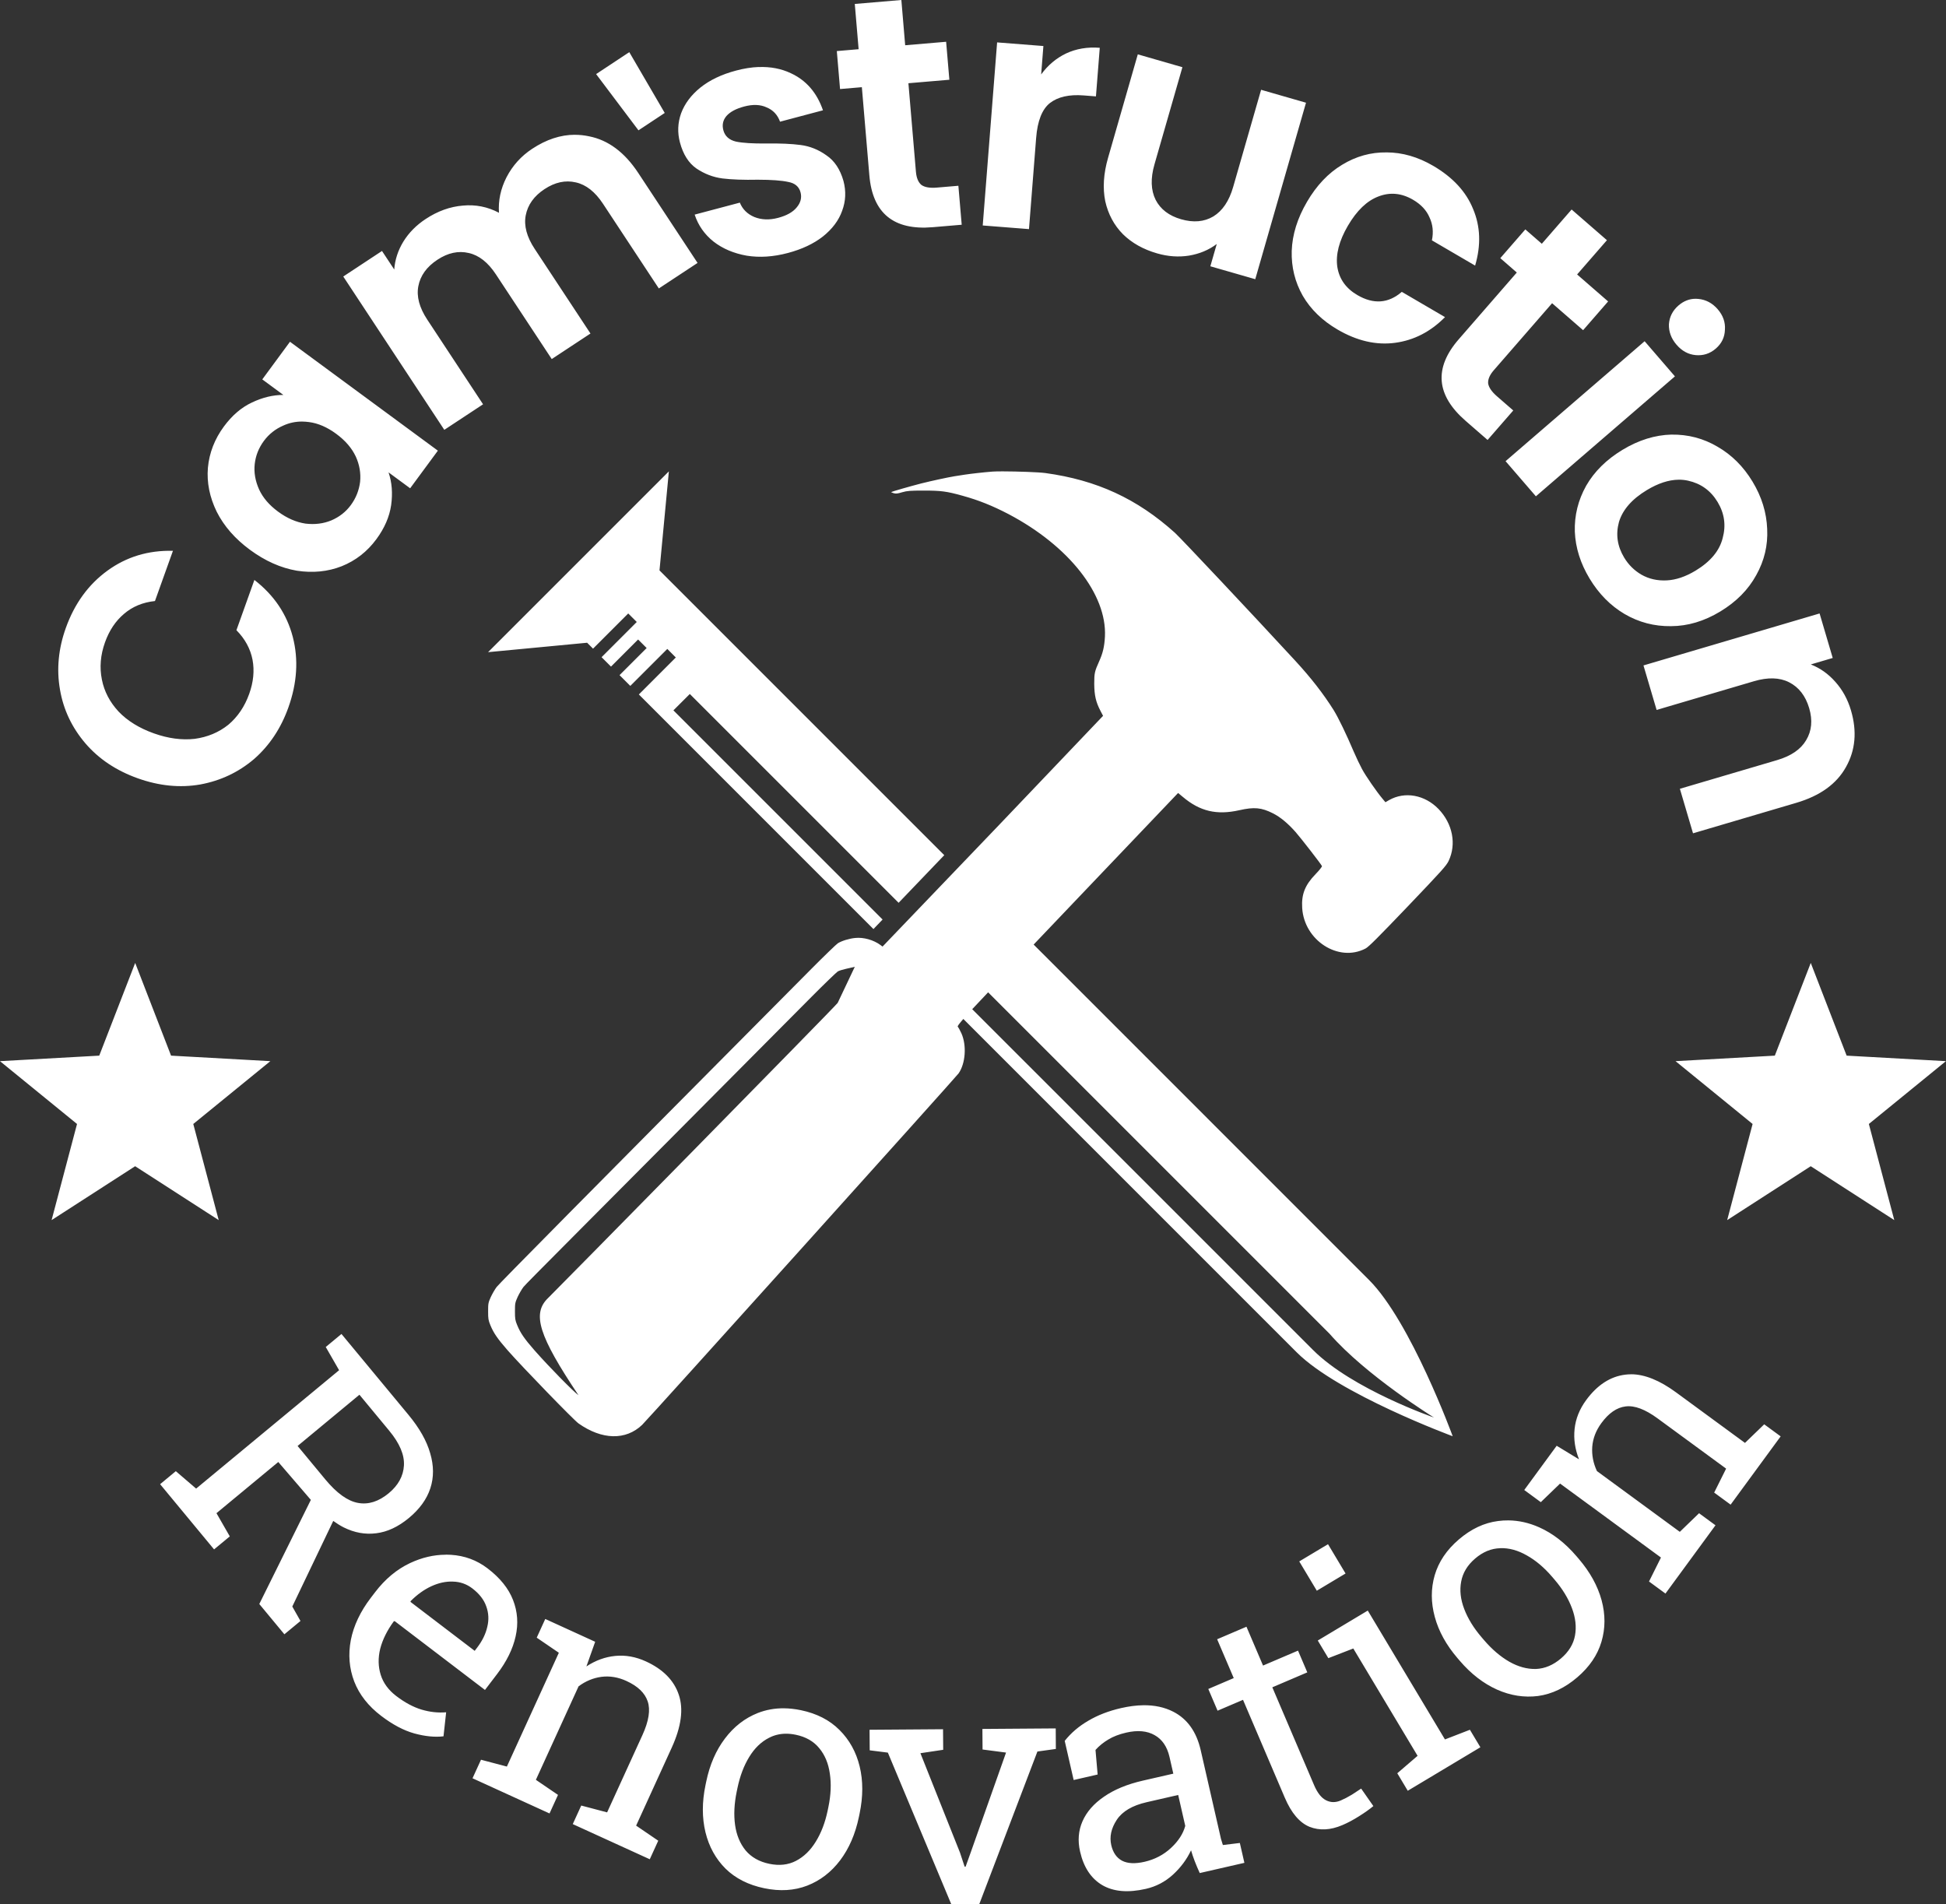 <?xml version="1.0" encoding="UTF-8" standalone="no"?>
<svg
   xmlns:dc="http://purl.org/dc/elements/1.1/"
   xmlns:cc="http://creativecommons.org/ns#"
   xmlns:rdf="http://www.w3.org/1999/02/22-rdf-syntax-ns#"
   xmlns:svg="http://www.w3.org/2000/svg"
   xmlns="http://www.w3.org/2000/svg"
   xmlns:sodipodi="http://sodipodi.sourceforge.net/DTD/sodipodi-0.dtd"
   xmlns:inkscape="http://www.inkscape.org/namespaces/inkscape"
   width="99.414mm"
   height="97.284mm"
   viewBox="0 0 99.414 97.284"
   version="1.1"
   id="svg8"
   sodipodi:docname="logo-circle-white.svg"
   inkscape:version="1.0.1 (c497b03c, 2020-09-10)">
  <rect x="0" y="0" width="99.414" height="97.284" fill="#333333" stroke="none"/>
  <defs
     id="defs2">
    <rect
       x="78.842"
       y="175.559"
       width="123.895"
       height="65.62"
       id="rect978" />
    <rect
       x="78.842"
       y="175.559"
       width="123.895"
       height="65.62"
       id="rect986" />
    <rect
       x="78.842"
       y="175.559"
       width="123.895"
       height="65.62"
       id="rect1038" />
    <rect
       x="78.842"
       y="175.559"
       width="123.895"
       height="65.62"
       id="rect1040" />
    <rect
       x="78.842"
       y="175.559"
       width="123.895"
       height="65.62"
       id="rect1103" />
    <rect
       x="78.842"
       y="175.559"
       width="123.895"
       height="65.62"
       id="rect1109" />
    <rect
       x="78.842"
       y="175.559"
       width="123.895"
       height="65.62"
       id="rect1196" />
  </defs>
  <sodipodi:namedview
     id="base"
     pagecolor="#ffffff"
     bordercolor="#666666"
     borderopacity="1.0"
     inkscape:pageopacity="0.0"
     inkscape:pageshadow="2"
     inkscape:zoom="0.68635104"
     inkscape:cx="97.244876"
     inkscape:cy="150.12882"
     inkscape:document-units="mm"
     inkscape:current-layer="layer1"
     inkscape:document-rotation="0"
     showgrid="false"
     showguides="true"
     inkscape:guide-bbox="true"
     inkscape:snap-bbox="true"
     inkscape:object-paths="true"
     inkscape:snap-intersection-paths="true"
     inkscape:bbox-paths="true"
     inkscape:bbox-nodes="true"
     inkscape:snap-bbox-edge-midpoints="true"
     inkscape:snap-bbox-midpoints="true"
     inkscape:snap-global="true"
     inkscape:window-width="1680"
     inkscape:window-height="1050"
     inkscape:window-x="0"
     inkscape:window-y="0"
     inkscape:window-maximized="0"
     fit-margin-top="0"
     fit-margin-left="0"
     fit-margin-right="0"
     fit-margin-bottom="0" />
  <g
     inkscape:label="Layer 1"
     inkscape:groupmode="layer"
     id="layer1"
     transform="translate(-289.987,-224.528)">
    <path
       id="path1233"
       style="font-style:normal;font-variant:normal;font-weight:normal;font-stretch:normal;font-size:16.933px;line-height:1.25;font-family:'Roboto Slab';-inkscape-font-specification:'Roboto Slab, @wght=400';font-variant-ligatures:normal;font-variant-caps:normal;font-variant-numeric:normal;font-variant-east-asian:normal;font-variation-settings:'wght' 400;letter-spacing:0.923px;white-space:pre;fill:#ffffff;fill-opacity:1;stroke:none;stroke-width:1"
       d="m 336.034,224.528 -2.379,0.202 0.196,2.312 -1.114,0.095 0.165,1.94 1.114,-0.095 0.383,4.505 c 0.165,1.935 1.242,2.817 3.233,2.648 l 1.485,-0.126 -0.17,-1.991 -1.097,0.093 c -0.36,0.031 -0.624,-0.015 -0.793,-0.136 -0.159,-0.134 -0.252,-0.358 -0.279,-0.673 l -0.384,-4.522 2.092,-0.178 -0.165,-1.94 -2.092,0.178 z m 4.892,2.166 -0.735,9.352 2.363,0.186 0.366,-4.659 c 0.068,-0.867 0.302,-1.46 0.701,-1.779 0.41,-0.319 0.986,-0.449 1.729,-0.391 l 0.625,0.049 0.195,-2.482 c -0.63,-0.05 -1.204,0.047 -1.721,0.289 -0.506,0.243 -0.931,0.601 -1.273,1.072 l 0.114,-1.452 z m -18.791,0.498 -1.695,1.121 2.164,2.873 1.342,-0.888 z m 25.978,0.112 -1.52,5.289 c -0.231,0.803 -0.279,1.541 -0.143,2.214 0.149,0.665 0.451,1.228 0.906,1.688 0.458,0.449 1.04,0.775 1.746,0.978 0.553,0.159 1.094,0.197 1.623,0.114 0.543,-0.091 1.017,-0.289 1.422,-0.595 l -0.328,1.139 2.295,0.66 2.592,-9.016 -2.294,-0.66 -1.427,4.964 c -0.206,0.716 -0.544,1.218 -1.014,1.506 -0.467,0.277 -1.016,0.325 -1.645,0.144 -0.618,-0.178 -1.052,-0.508 -1.301,-0.991 -0.246,-0.494 -0.266,-1.098 -0.06,-1.814 l 1.427,-4.963 z m -19.374,0.647 c -0.364,0.014 -0.748,0.075 -1.153,0.183 -0.731,0.194 -1.338,0.483 -1.82,0.868 -0.471,0.382 -0.799,0.819 -0.983,1.312 -0.174,0.49 -0.194,0.986 -0.061,1.488 0.162,0.611 0.444,1.056 0.845,1.335 0.412,0.276 0.854,0.445 1.326,0.507 0.483,0.059 1.085,0.08 1.805,0.065 0.701,9e-4 1.219,0.039 1.554,0.113 0.343,0.061 0.554,0.238 0.632,0.533 0.072,0.273 0.006,0.53 -0.198,0.771 -0.194,0.238 -0.509,0.415 -0.945,0.531 -0.447,0.119 -0.854,0.104 -1.221,-0.044 -0.355,-0.151 -0.601,-0.396 -0.737,-0.733 l -2.308,0.612 c 0.18,0.548 0.5,1.006 0.96,1.375 0.471,0.366 1.037,0.606 1.699,0.723 0.659,0.106 1.359,0.06 2.101,-0.137 0.72,-0.191 1.317,-0.472 1.791,-0.843 0.482,-0.385 0.81,-0.822 0.983,-1.312 0.185,-0.493 0.207,-1.001 0.068,-1.525 -0.17,-0.597 -0.461,-1.034 -0.873,-1.31 -0.404,-0.29 -0.842,-0.465 -1.314,-0.527 -0.472,-0.062 -1.057,-0.087 -1.755,-0.077 -0.687,0.007 -1.204,-0.025 -1.55,-0.097 -0.349,-0.083 -0.564,-0.277 -0.645,-0.582 -0.072,-0.273 -0.02,-0.514 0.158,-0.725 0.189,-0.214 0.49,-0.375 0.905,-0.485 0.447,-0.119 0.831,-0.104 1.15,0.045 0.328,0.135 0.556,0.378 0.684,0.73 l 2.193,-0.582 c -0.309,-0.899 -0.856,-1.531 -1.641,-1.894 -0.493,-0.234 -1.043,-0.339 -1.649,-0.315 z m -9.387,3.462 c -0.729,0.001 -1.454,0.24 -2.175,0.715 -0.566,0.373 -1.003,0.857 -1.313,1.454 -0.301,0.59 -0.429,1.196 -0.386,1.816 -0.581,-0.307 -1.195,-0.429 -1.844,-0.367 -0.655,0.053 -1.288,0.281 -1.901,0.685 -0.481,0.317 -0.862,0.703 -1.143,1.159 -0.272,0.449 -0.426,0.923 -0.463,1.421 l -0.625,-0.947 -1.979,1.305 5.162,7.833 1.98,-1.305 -2.851,-4.326 c -0.404,-0.613 -0.556,-1.181 -0.456,-1.707 0.103,-0.541 0.428,-0.992 0.975,-1.352 0.537,-0.354 1.07,-0.469 1.599,-0.344 0.522,0.115 0.985,0.479 1.389,1.092 l 2.852,4.326 1.979,-1.305 -2.852,-4.326 c -0.404,-0.613 -0.556,-1.182 -0.456,-1.707 0.103,-0.541 0.423,-0.989 0.96,-1.343 0.537,-0.354 1.07,-0.469 1.599,-0.344 0.522,0.115 0.985,0.479 1.389,1.092 l 2.852,4.326 1.979,-1.304 -3.029,-4.595 c -0.696,-1.056 -1.533,-1.68 -2.512,-1.873 -0.244,-0.052 -0.488,-0.078 -0.731,-0.077 z m 41.469,0.901 c -0.804,-0.012 -1.561,0.199 -2.272,0.633 -0.706,0.424 -1.304,1.056 -1.794,1.894 h 5e-4 c -0.49,0.838 -0.75,1.673 -0.779,2.506 -0.023,0.823 0.165,1.587 0.564,2.291 0.405,0.694 0.997,1.269 1.777,1.725 0.994,0.581 1.974,0.807 2.938,0.678 0.965,-0.129 1.815,-0.567 2.552,-1.313 l -2.208,-1.29 c -0.686,0.593 -1.444,0.647 -2.272,0.163 -0.585,-0.342 -0.925,-0.822 -1.022,-1.44 -0.09,-0.628 0.089,-1.328 0.539,-2.098 0.456,-0.78 0.977,-1.279 1.563,-1.499 0.592,-0.229 1.18,-0.173 1.765,0.168 0.409,0.239 0.691,0.541 0.844,0.905 0.169,0.36 0.209,0.75 0.121,1.169 l 2.208,1.29 c 0.306,-1.037 0.272,-1.999 -0.1,-2.883 -0.357,-0.888 -1.037,-1.626 -2.041,-2.213 -0.78,-0.456 -1.574,-0.685 -2.384,-0.687 z m 9.454,2.917 -1.522,1.75 -0.843,-0.734 -1.278,1.469 0.843,0.734 -2.967,3.411 c -1.274,1.465 -1.158,2.853 0.35,4.165 l 1.124,0.978 1.312,-1.507 -0.83,-0.722 c -0.273,-0.237 -0.424,-0.459 -0.454,-0.665 -0.014,-0.207 0.082,-0.43 0.289,-0.668 l 2.979,-3.424 1.584,1.378 1.278,-1.469 -1.584,-1.378 1.523,-1.75 z m 6.333,4.56 c -0.319,9.8e-4 -0.609,0.115 -0.871,0.341 -0.299,0.258 -0.463,0.578 -0.491,0.96 -0.012,0.383 0.118,0.733 0.391,1.049 0.273,0.316 0.596,0.493 0.97,0.528 0.39,0.037 0.734,-0.074 1.033,-0.332 0.299,-0.258 0.455,-0.579 0.467,-0.962 0.028,-0.382 -0.094,-0.731 -0.367,-1.047 -0.273,-0.316 -0.604,-0.493 -0.994,-0.53 -0.047,-0.004 -0.092,-0.007 -0.138,-0.007 z m -2.603,2.169 -7.104,6.127 1.549,1.795 7.103,-6.127 z m -69.204,0.027 -1.415,1.923 1.077,0.793 c -0.533,1.8e-4 -1.07,0.13 -1.612,0.39 -0.535,0.251 -1.01,0.659 -1.425,1.222 -0.475,0.645 -0.748,1.348 -0.818,2.11 -0.063,0.752 0.087,1.501 0.45,2.245 0.37,0.735 0.937,1.384 1.7,1.946 0.773,0.569 1.57,0.924 2.391,1.066 0.818,0.126 1.582,0.05 2.291,-0.227 0.715,-0.286 1.308,-0.748 1.776,-1.384 0.415,-0.564 0.666,-1.143 0.753,-1.737 0.085,-0.61 0.041,-1.169 -0.133,-1.675 l 1.104,0.813 1.416,-1.922 z m 0.628,4.077 c 0.113,9.8e-4 0.229,0.01 0.346,0.026 0.461,0.059 0.923,0.259 1.387,0.6 0.464,0.341 0.796,0.727 0.999,1.157 0.193,0.423 0.267,0.856 0.222,1.299 -0.055,0.436 -0.213,0.831 -0.474,1.186 -0.254,0.345 -0.586,0.606 -0.996,0.781 -0.403,0.166 -0.842,0.221 -1.319,0.164 -0.479,-0.072 -0.946,-0.276 -1.4,-0.611 -0.455,-0.335 -0.779,-0.714 -0.972,-1.136 -0.196,-0.439 -0.27,-0.871 -0.222,-1.299 0.048,-0.427 0.203,-0.818 0.464,-1.173 0.261,-0.355 0.596,-0.619 1.006,-0.794 0.3,-0.136 0.62,-0.203 0.96,-0.201 z m 69.947,0.665 c -0.844,0.022 -1.677,0.281 -2.498,0.777 -0.821,0.496 -1.441,1.108 -1.859,1.835 -0.412,0.737 -0.605,1.52 -0.58,2.348 0.035,0.823 0.287,1.621 0.753,2.394 0.473,0.783 1.068,1.386 1.785,1.81 0.733,0.428 1.524,0.635 2.374,0.623 0.856,-0.002 1.694,-0.252 2.516,-0.748 0.821,-0.496 1.435,-1.117 1.842,-1.863 0.412,-0.737 0.598,-1.521 0.557,-2.354 -0.032,-0.838 -0.28,-1.644 -0.747,-2.417 -0.467,-0.773 -1.064,-1.368 -1.791,-1.786 -0.718,-0.424 -1.501,-0.63 -2.351,-0.618 z m -51.219,1.879 -9.236,9.236 5.06,-0.481 0.302,0.302 1.798,-1.798 0.436,0.435 -1.798,1.799 0.482,0.481 1.384,-1.385 0.437,0.436 -1.385,1.385 0.55,0.55 1.89,-1.889 0.435,0.437 -1.888,1.889 11.984,11.985 0.467,-0.487 -10.686,-10.686 0.838,-0.836 10.667,10.667 2.332,-2.433 -14.548,-14.548 z m 17.08,0 c -0.24,-4e-4 -0.437,0.004 -0.55,0.012 h -5e-4 c -0.466,0.036 -1.105,0.109 -1.425,0.158 -0.189,0.032 -0.424,0.069 -0.52,0.081 -0.343,0.057 -1.148,0.23 -1.695,0.367 -0.535,0.137 -1.506,0.416 -1.533,0.44 -0.006,0.006 0.051,0.033 0.128,0.057 0.112,0.032 0.2,0.025 0.435,-0.048 0.258,-0.073 0.401,-0.085 1.106,-0.085 0.878,0 1.163,0.036 1.976,0.263 0.832,0.23 1.537,0.514 2.357,0.942 3.074,1.621 5.023,4.095 4.919,6.249 -0.027,0.513 -0.104,0.844 -0.297,1.272 -0.231,0.517 -0.25,0.599 -0.25,1.152 0.005,0.582 0.085,0.929 0.316,1.37 l 0.135,0.259 -5.296,5.557 -5.97,6.231 -0.108,-0.081 c -0.351,-0.259 -0.862,-0.404 -1.29,-0.359 -0.304,0.028 -0.693,0.149 -0.89,0.274 -0.077,0.053 -0.678,0.631 -1.329,1.286 -11.621,11.701 -15.961,16.091 -16.096,16.269 -0.089,0.117 -0.224,0.351 -0.301,0.517 -0.127,0.287 -0.135,0.324 -0.135,0.728 0,0.384 0.011,0.452 0.115,0.707 0.166,0.404 0.367,0.695 0.89,1.293 0.778,0.881 3.367,3.552 3.613,3.726 1.198,0.845 2.415,0.873 3.25,0.073 0.293,-0.279 16.032,-17.761 16.166,-17.954 0.354,-0.505 0.42,-1.426 0.146,-2.045 -0.066,-0.146 -0.151,-0.299 -0.189,-0.343 -0.021,-0.025 0.079,-0.158 0.286,-0.394 l 17.03,17.03 c 2.133,2.133 7.97,4.287 7.97,4.287 0,0 -2.139,-5.849 -4.274,-7.983 L 342.792,272.781 c 0.735,-0.77 0.96,-1.009 2.052,-2.154 l 5.327,-5.589 0.235,0.194 c 0.878,0.744 1.738,0.945 2.889,0.687 0.767,-0.174 1.136,-0.137 1.722,0.158 0.37,0.186 0.758,0.505 1.155,0.954 0.258,0.291 1.322,1.661 1.349,1.742 0.011,0.028 -0.135,0.214 -0.328,0.412 -0.539,0.558 -0.725,1.026 -0.682,1.725 0.1,1.665 1.86,2.793 3.235,2.074 0.158,-0.081 0.621,-0.545 2.157,-2.15 1.756,-1.839 1.968,-2.077 2.087,-2.32 0.412,-0.865 0.208,-1.908 -0.516,-2.66 -0.701,-0.723 -1.718,-0.909 -2.523,-0.453 l -0.188,0.109 -0.15,-0.181 c -0.297,-0.352 -0.863,-1.172 -1.044,-1.512 -0.104,-0.19 -0.293,-0.586 -0.42,-0.881 -0.397,-0.934 -0.789,-1.738 -1.024,-2.122 -0.528,-0.841 -1.16,-1.657 -1.992,-2.558 -2.192,-2.377 -5.843,-6.257 -6.12,-6.507 -1.937,-1.746 -3.998,-2.696 -6.625,-3.056 -0.332,-0.045 -1.43,-0.084 -2.15,-0.085 z m 34.497,0.426 c 0.168,-0.002 0.331,0.014 0.491,0.05 0.655,0.145 1.157,0.508 1.507,1.088 0.35,0.58 0.437,1.193 0.261,1.84 -0.161,0.651 -0.623,1.207 -1.386,1.668 -0.512,0.309 -1.005,0.476 -1.48,0.498 -0.474,0.023 -0.903,-0.075 -1.285,-0.292 -0.367,-0.214 -0.66,-0.505 -0.882,-0.872 -0.35,-0.58 -0.439,-1.185 -0.267,-1.817 0.188,-0.628 0.663,-1.172 1.427,-1.633 0.573,-0.346 1.111,-0.522 1.613,-0.529 z m -76.912,3.633 c -1.26,-0.031 -2.376,0.307 -3.348,1.015 -0.972,0.707 -1.68,1.683 -2.125,2.927 -0.38,1.063 -0.479,2.112 -0.298,3.148 0.174,1.021 0.608,1.938 1.301,2.749 0.686,0.797 1.577,1.391 2.672,1.782 1.095,0.391 2.16,0.496 3.196,0.315 1.04,-0.192 1.956,-0.626 2.749,-1.301 0.786,-0.69 1.369,-1.566 1.749,-2.629 0.448,-1.254 0.524,-2.456 0.227,-3.605 -0.303,-1.163 -0.957,-2.134 -1.962,-2.913 l -0.918,2.567 c 0.44,0.445 0.715,0.951 0.824,1.517 0.102,0.552 0.046,1.131 -0.171,1.737 -0.232,0.648 -0.588,1.174 -1.068,1.578 -0.487,0.389 -1.058,0.629 -1.714,0.718 -0.662,0.075 -1.36,-0.019 -2.093,-0.281 -0.744,-0.266 -1.343,-0.636 -1.797,-1.11 -0.45,-0.485 -0.735,-1.03 -0.854,-1.636 -0.126,-0.62 -0.073,-1.255 0.159,-1.903 0.217,-0.606 0.54,-1.09 0.969,-1.452 0.433,-0.373 0.961,-0.592 1.583,-0.657 z m 84.121,3.2 -8.997,2.655 0.671,2.274 4.97,-1.466 c 0.715,-0.211 1.314,-0.194 1.798,0.052 0.498,0.253 0.84,0.694 1.026,1.322 0.182,0.617 0.131,1.162 -0.153,1.634 -0.274,0.469 -0.767,0.809 -1.482,1.02 l -4.97,1.466 0.671,2.274 5.278,-1.557 c 1.213,-0.358 2.057,-0.966 2.534,-1.825 0.487,-0.862 0.573,-1.829 0.256,-2.901 -0.166,-0.563 -0.433,-1.049 -0.801,-1.458 -0.354,-0.402 -0.77,-0.697 -1.25,-0.885 l 1.12,-0.331 z m -86.05,17.853 -1.836,4.736 -5.072,0.282 3.937,3.209 -1.299,4.911 4.268,-2.753 4.269,2.753 -1.299,-4.911 3.937,-3.209 -5.072,-0.282 z m 85.599,0 -1.836,4.736 -5.072,0.282 3.937,3.209 -1.299,4.911 4.269,-2.753 4.268,2.753 -1.299,-4.911 3.937,-3.209 -5.072,-0.282 z m -48.836,0.197 c -0.021,0.044 -0.605,1.276 -0.875,1.845 -0.135,0.194 -14.501,14.796 -14.793,15.075 -0.836,0.8 -0.48,1.931 1.552,4.967 -0.247,-0.174 -1.463,-1.405 -2.241,-2.286 -0.524,-0.598 -0.724,-0.889 -0.89,-1.293 -0.105,-0.255 -0.115,-0.323 -0.115,-0.707 0,-0.404 0.007,-0.441 0.134,-0.728 0.077,-0.166 0.212,-0.4 0.301,-0.517 0.135,-0.178 3.103,-3.128 14.724,-14.829 0.651,-0.655 1.252,-1.233 1.329,-1.286 0.141,-0.09 0.687,-0.191 0.874,-0.241 z m 6.81,1.304 17.439,17.438 c 1.864,2.143 5.342,4.286 5.342,4.286 -3e-5,0 -4.172,-1.442 -6.179,-3.449 l -17.414,-17.413 c 0.167,-0.179 0.561,-0.596 0.812,-0.861 z m -33.035,17.454 -0.803,0.665 0.682,1.186 -7.304,6.048 -1.038,-0.89 -0.802,0.665 2.757,3.331 0.803,-0.665 -0.681,-1.185 3.158,-2.615 1.664,1.936 -2.634,5.319 1.282,1.547 0.822,-0.68 -0.418,-0.738 2.092,-4.373 c 0.173,0.123 0.348,0.235 0.526,0.326 0.55,0.275 1.106,0.377 1.669,0.304 0.566,-0.068 1.121,-0.327 1.665,-0.777 0.552,-0.457 0.919,-0.964 1.101,-1.523 0.182,-0.558 0.179,-1.154 -0.008,-1.786 -0.179,-0.632 -0.548,-1.285 -1.107,-1.96 z m 65.888,2.06 c -0.099,-5.6e-4 -0.196,0.005 -0.291,0.017 -0.771,0.091 -1.441,0.525 -2.012,1.303 -0.339,0.462 -0.535,0.954 -0.589,1.475 -0.055,0.513 0.021,1.03 0.227,1.55 l -1.142,-0.694 -1.657,2.26 0.846,0.621 0.984,-0.95 5.154,3.779 -0.61,1.224 0.84,0.616 2.556,-3.488 -0.84,-0.615 -0.983,0.95 -4.234,-3.104 c -0.189,-0.405 -0.268,-0.818 -0.239,-1.241 0.033,-0.427 0.188,-0.83 0.465,-1.208 0.378,-0.516 0.791,-0.801 1.241,-0.854 0.452,-0.058 0.997,0.146 1.632,0.612 l 3.501,2.566 -0.61,1.224 0.84,0.616 2.556,-3.488 -0.84,-0.616 -0.983,0.95 -3.527,-2.586 c -0.832,-0.61 -1.594,-0.917 -2.285,-0.921 z m -64.97,1.044 1.524,1.841 c 0.531,0.641 0.781,1.232 0.749,1.774 -0.031,0.541 -0.291,1.014 -0.779,1.418 -0.514,0.425 -1.036,0.59 -1.567,0.493 -0.531,-0.097 -1.086,-0.496 -1.667,-1.196 l -1.419,-1.713 z m 58.696,6.419 c -0.177,-0.002 -0.354,0.009 -0.531,0.033 -0.707,0.09 -1.374,0.404 -2.002,0.942 -0.62,0.531 -1.031,1.14 -1.232,1.828 -0.198,0.684 -0.196,1.394 0.005,2.129 0.198,0.731 0.583,1.431 1.157,2.101 l 0.118,0.138 c 0.574,0.67 1.208,1.161 1.903,1.473 0.692,0.308 1.391,0.416 2.098,0.327 0.707,-0.098 1.374,-0.415 2.002,-0.953 0,0 5.2e-4,0 5.2e-4,0 0.624,-0.534 1.036,-1.141 1.237,-1.822 0.201,-0.68 0.204,-1.386 0.006,-2.117 -0.201,-0.735 -0.59,-1.439 -1.167,-2.114 l -0.118,-0.138 c -0.577,-0.674 -1.212,-1.165 -1.903,-1.473 -0.519,-0.231 -1.043,-0.349 -1.573,-0.354 z m -9.215,1.216 -1.469,0.88 0.897,1.497 1.468,-0.88 z m 8.793,0.203 c 0.451,-0.016 0.904,0.107 1.361,0.369 0.457,0.254 0.89,0.62 1.299,1.098 l 0.118,0.138 c 0.409,0.477 0.705,0.964 0.89,1.459 0.185,0.487 0.237,0.955 0.156,1.402 -0.081,0.439 -0.319,0.827 -0.712,1.164 -0.398,0.341 -0.824,0.521 -1.279,0.541 -0.454,0.012 -0.908,-0.112 -1.361,-0.369 -0.457,-0.262 -0.889,-0.632 -1.298,-1.109 l -0.118,-0.138 c -0.409,-0.477 -0.705,-0.96 -0.89,-1.447 -0.189,-0.492 -0.241,-0.959 -0.156,-1.402 0.082,-0.447 0.319,-0.839 0.713,-1.176 0.398,-0.341 0.824,-0.516 1.278,-0.528 z m -53.868,0.335 c -0.607,0.001 -1.211,0.142 -1.813,0.423 -0.681,0.32 -1.278,0.817 -1.793,1.492 l -0.221,0.289 c -0.535,0.701 -0.874,1.42 -1.019,2.155 -0.14,0.739 -0.082,1.445 0.174,2.118 0.259,0.669 0.718,1.254 1.376,1.755 0.587,0.448 1.153,0.747 1.696,0.898 0.551,0.15 1.047,0.199 1.489,0.147 l 0.135,-1.228 c -0.408,0.035 -0.827,-0.01 -1.257,-0.137 -0.422,-0.128 -0.853,-0.359 -1.291,-0.693 -0.399,-0.304 -0.664,-0.666 -0.795,-1.085 -0.131,-0.419 -0.14,-0.862 -0.026,-1.33 0.122,-0.469 0.352,-0.934 0.691,-1.397 l 0.045,-0.018 4.616,3.519 0.617,-0.809 c 0.491,-0.644 0.808,-1.287 0.949,-1.928 0.145,-0.645 0.101,-1.264 -0.132,-1.858 -0.229,-0.59 -0.664,-1.13 -1.304,-1.618 -0.548,-0.418 -1.173,-0.648 -1.875,-0.691 -0.087,-0.006 -0.174,-0.008 -0.26,-0.008 z m 0.374,1.373 c 0.367,0.009 0.695,0.125 0.984,0.345 0.359,0.274 0.598,0.58 0.714,0.918 0.124,0.337 0.142,0.687 0.053,1.049 -0.081,0.361 -0.252,0.712 -0.513,1.054 l -0.13,0.171 -3.281,-2.501 0.012,-0.043 c 0.329,-0.331 0.68,-0.583 1.054,-0.756 0.374,-0.172 0.743,-0.252 1.106,-0.238 z m 46.732,1.48 -2.554,1.53 0.54,0.901 1.275,-0.494 3.284,5.483 -1.037,0.891 0.535,0.894 3.71,-2.222 -0.535,-0.894 -1.275,0.494 z m -42.019,0.429 -0.436,0.955 1.13,0.771 -2.655,5.814 -1.322,-0.349 -0.433,0.947 3.934,1.797 0.433,-0.948 -1.13,-0.77 2.181,-4.776 c 0.358,-0.267 0.748,-0.428 1.167,-0.485 0.425,-0.054 0.85,0.016 1.276,0.21 0.582,0.266 0.944,0.613 1.087,1.042 0.148,0.431 0.059,1.006 -0.268,1.723 l -1.804,3.949 -1.322,-0.349 -0.433,0.948 3.934,1.796 0.433,-0.948 -1.13,-0.77 1.817,-3.979 c 0.49,-1.073 0.611,-1.975 0.363,-2.706 -0.246,-0.736 -0.807,-1.305 -1.684,-1.706 -0.521,-0.238 -1.043,-0.33 -1.564,-0.278 -0.514,0.05 -1.005,0.229 -1.472,0.536 l 0.448,-1.259 z m 35.822,0.396 -1.498,0.64 0.848,1.984 -1.3,0.556 0.474,1.11 1.3,-0.555 2.133,4.996 c 0.335,0.786 0.758,1.283 1.266,1.491 0.511,0.201 1.071,0.172 1.679,-0.088 0.274,-0.117 0.557,-0.268 0.85,-0.453 0.298,-0.187 0.541,-0.36 0.731,-0.519 l -0.624,-0.893 c -0.111,0.077 -0.268,0.18 -0.471,0.309 -0.205,0.124 -0.396,0.223 -0.574,0.299 -0.264,0.113 -0.514,0.109 -0.751,-0.012 -0.237,-0.12 -0.44,-0.378 -0.609,-0.774 l -2.133,-4.996 1.787,-0.763 -0.474,-1.111 -1.787,0.763 z m -5.284,4.012 c -0.349,0.005 -0.722,0.053 -1.119,0.144 -0.634,0.145 -1.192,0.36 -1.675,0.646 -0.484,0.28 -0.887,0.624 -1.207,1.03 l 0.457,1.999 1.225,-0.281 -0.109,-1.256 c 0.185,-0.206 0.402,-0.383 0.651,-0.53 0.248,-0.153 0.554,-0.271 0.92,-0.355 0.58,-0.133 1.062,-0.09 1.445,0.127 0.389,0.216 0.643,0.588 0.764,1.115 l 0.195,0.855 -1.555,0.356 c -0.801,0.183 -1.462,0.456 -1.984,0.819 -0.523,0.357 -0.891,0.778 -1.102,1.261 -0.208,0.477 -0.249,0.992 -0.122,1.546 0.184,0.806 0.564,1.378 1.139,1.716 0.574,0.332 1.315,0.395 2.223,0.187 0.521,-0.119 0.981,-0.36 1.379,-0.722 0.402,-0.369 0.711,-0.785 0.928,-1.247 0.054,0.186 0.116,0.369 0.186,0.551 0.07,0.182 0.156,0.386 0.258,0.611 l 2.281,-0.522 -0.232,-1.015 -0.867,0.105 c -0.035,-0.105 -0.068,-0.211 -0.098,-0.317 -0.025,-0.107 -0.05,-0.218 -0.075,-0.331 l -0.96,-4.199 c -0.215,-0.94 -0.682,-1.594 -1.399,-1.962 -0.448,-0.23 -0.963,-0.341 -1.545,-0.332 z m -18.349,0.155 c -0.469,-0.004 -0.912,0.077 -1.329,0.24 -0.662,0.262 -1.223,0.697 -1.682,1.306 -0.457,0.603 -0.776,1.336 -0.955,2.2 l -0.037,0.178 c -0.18,0.864 -0.18,1.666 -0.002,2.407 0.179,0.735 0.52,1.355 1.024,1.859 0.51,0.5 1.17,0.834 1.979,1.002 0.804,0.167 1.537,0.122 2.198,-0.134 0.661,-0.257 1.221,-0.687 1.678,-1.29 0.459,-0.608 0.778,-1.347 0.959,-2.216 l 0.037,-0.178 c 0.181,-0.869 0.181,-1.671 0.002,-2.407 -0.179,-0.735 -0.523,-1.356 -1.032,-1.861 -0.503,-0.504 -1.16,-0.841 -1.969,-1.009 -0.3,-0.062 -0.59,-0.094 -0.871,-0.097 z m 13.889,1.028 -3.746,0.027 0.008,1.05 1.2,0.157 -1.807,5.107 -0.259,0.721 h -0.05 l -0.237,-0.717 -2.022,-5.079 1.164,-0.174 -0.008,-1.05 -3.754,0.027 0.008,1.05 0.927,0.117 3.241,7.748 1.43,-0.01 2.969,-7.794 0.942,-0.131 z m -13.828,0.271 c 0.176,-0.005 0.359,0.013 0.549,0.053 0.513,0.106 0.913,0.335 1.2,0.688 0.288,0.347 0.468,0.782 0.54,1.303 0.078,0.517 0.053,1.083 -0.074,1.699 l -0.037,0.178 c -0.128,0.615 -0.331,1.147 -0.61,1.596 -0.272,0.444 -0.61,0.771 -1.014,0.98 -0.397,0.205 -0.85,0.254 -1.357,0.149 -0.513,-0.106 -0.916,-0.334 -1.21,-0.682 -0.287,-0.352 -0.467,-0.787 -0.54,-1.303 -0.072,-0.522 -0.043,-1.09 0.084,-1.705 l 0.037,-0.178 c 0.128,-0.615 0.328,-1.145 0.601,-1.59 0.274,-0.45 0.612,-0.777 1.014,-0.98 0.252,-0.131 0.525,-0.2 0.818,-0.208 z m 20.084,3.129 0.361,1.58 c -0.107,0.398 -0.349,0.773 -0.727,1.125 -0.378,0.352 -0.829,0.588 -1.356,0.709 -0.478,0.109 -0.859,0.091 -1.141,-0.053 -0.283,-0.15 -0.468,-0.416 -0.556,-0.797 -0.098,-0.43 -0.004,-0.861 0.281,-1.294 0.286,-0.433 0.794,-0.733 1.524,-0.9 z" />
  </g>
</svg>
